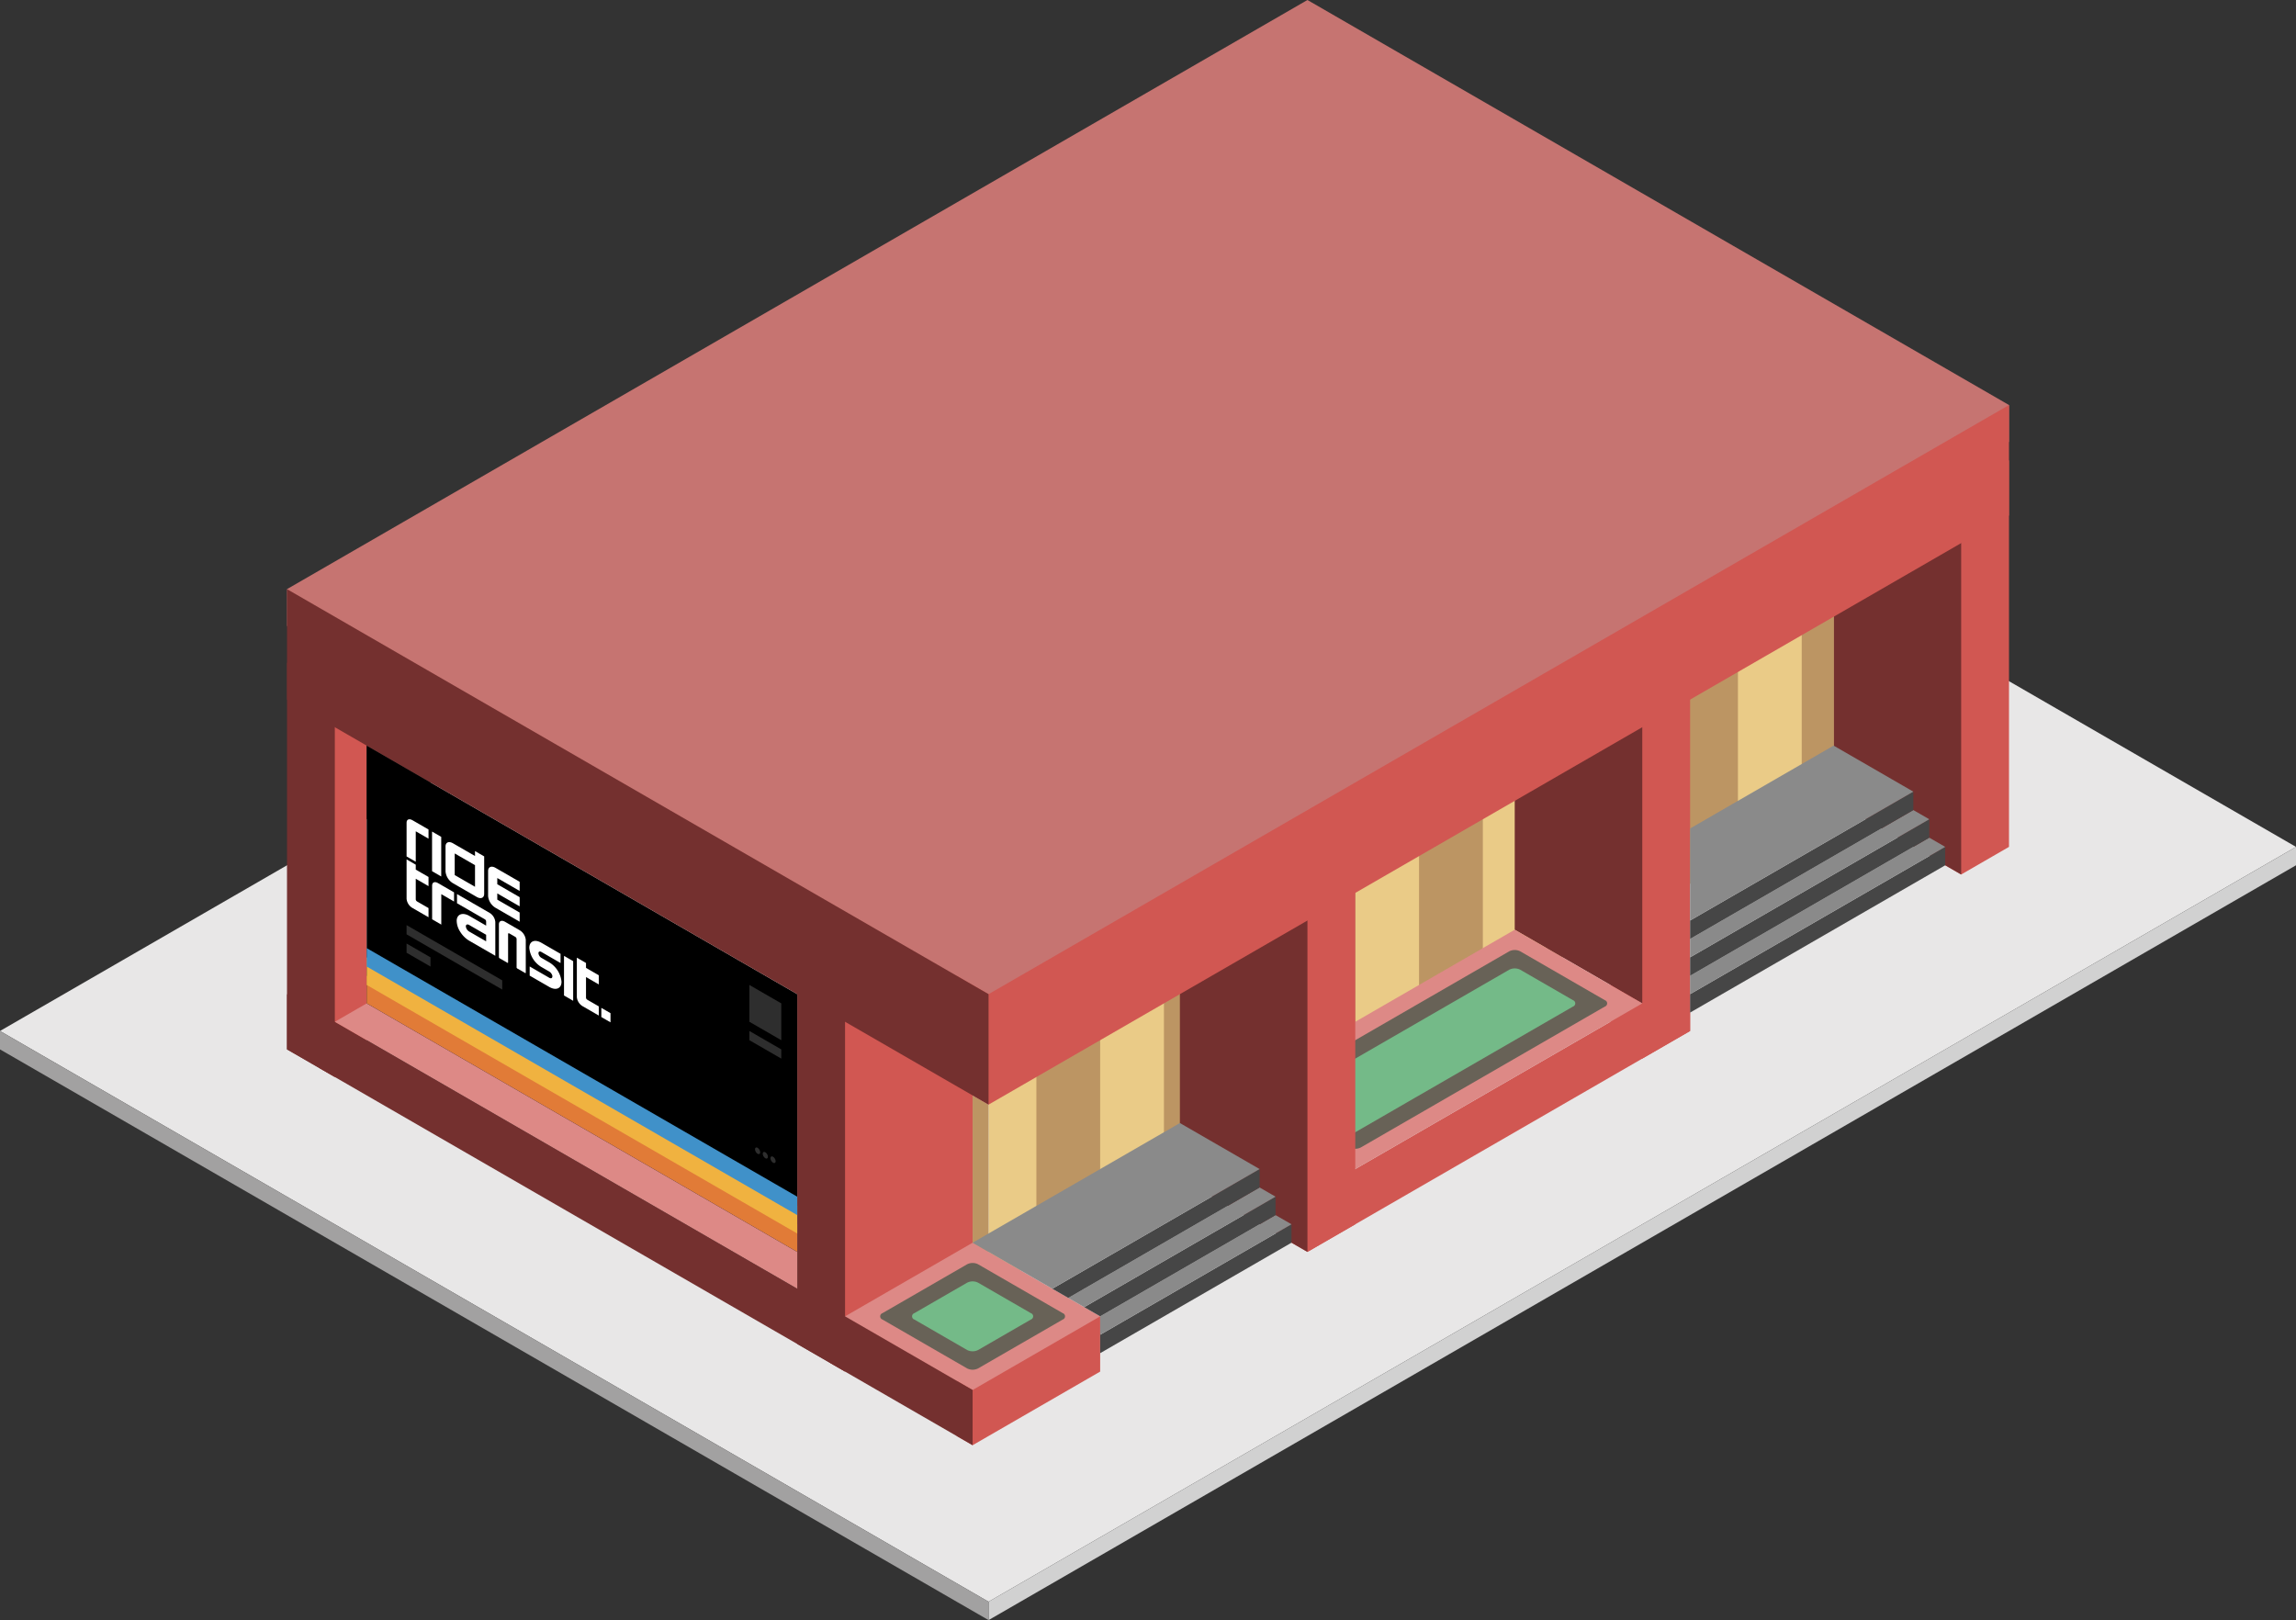 <svg id="Layer_1" data-name="Layer 1" xmlns="http://www.w3.org/2000/svg" viewBox="0 0 360 254.034">
  <rect x="0" y="0" width="360" height="254.034" fill="#333333" stroke="none"/>
  <defs>
    <style>
      .concrete-top {
        fill: #e8e7e7;
      }

      .concrete-right {
        fill: #d1d1d1;
      }

      .concrete-left {
        fill: #a2a1a1;
      }

      .top-dark {
        fill: #c67471;
      }

      .window-R-light {
        fill: #eacb87;
      }

      .exterior-R-prim {
        fill: #d15752;
      }

      .exterior-L-prim {
        fill: #74302f;
      }

      .window-R-prim {
        fill: #bc9563;
      }

      .cls-1 {
        fill: #c3dde2;
      }

      .top-prim {
        fill: #dd8986;
      }

      .cls-2 {
        fill: none;
      }

      .cls-3 {
        fill: #fff;
      }

      .cls-4 {
        fill: #e17b37;
      }

      .cls-5 {
        fill: #f0b240;
      }

      .cls-6 {
        fill: #4091c9;
      }

      .cls-7 {
        fill: #2e2e2e;
      }

      .cls-8 {
        fill: #686257;
      }

      .cls-9 {
        fill: #74ba88;
      }

      .cls-10 {
        fill: #464646;
      }

      .cls-11 {
        fill: #8a8a8a;
      }
    </style>
  </defs>
  <title>1Artboard 3</title>
  <g id="root">
    <path id="Path" class="concrete-top" d="M155,251.147,360,132.791,205,43.301,0,161.658Z"/>
    <path id="Path-2" data-name="Path" class="concrete-right" d="M360,135.677,155,254.034v-2.887L360,132.791Z"/>
    <path id="Path-3" data-name="Path" class="concrete-left" d="M0,161.658v2.887l155,89.489v-2.887Z"/>
    <path id="anchor_45_155.885_270" class="top-dark" d="M45,98.15V92.376L205,0,315,63.508V69.282L155,161.658Z"/>
    <path id="Path-4" data-name="Path" class="window-R-light" d="M292.5,122.687,155,202.073v-34.641L292.5,88.046Z"/>
    <g id="Group-2" data-name="Group">
      <path id="Path-5" data-name="Path" class="exterior-R-prim" d="M302.5,134.234l5,2.887,7.5-4.33V72.169l-12.5,7.217Z"/>
      <path id="Path-6" data-name="Path" class="exterior-L-prim" d="M307.5,137.121l-20-11.547V90.933l20-11.547Z"/>
    </g>
    <path id="Path-7" data-name="Path" class="window-R-prim" d="M287.5,125.574l-5,2.887V93.819l5-2.887Z"/>
    <path id="Path-8" data-name="Path" class="window-R-prim" d="M232.5,157.328l-10,5.774V128.46l10-5.774Z"/>
    <path id="Path-9" data-name="Path" class="window-R-prim" d="M252.5,145.781l-10,5.774V116.913l10-5.774Z"/>
    <path id="Path-10" data-name="Path" class="window-R-prim" d="M192.5,180.422l-10,5.774v-34.641l10-5.774Z"/>
    <path id="Path-11" data-name="Path" class="window-R-prim" d="M152.5,200.629l2.5,1.443V173.205l-2.5-1.443Z"/>
    <path id="Path-12" data-name="Path" class="window-R-prim" d="M272.5,134.234l-10,5.774V105.366l10-5.774Z"/>
    <path id="Path-13" data-name="Path" class="window-R-prim" d="M212.5,168.875l-10,5.774V140.007l10-5.774Z"/>
    <path id="Path-14" data-name="Path" class="window-R-prim" d="M172.5,191.969l-10,5.774V163.101l10-5.774Z"/>
    <path id="Path-15" data-name="Path" class="cls-1" d="M127.5,186.196l10,5.774V157.328l-10-5.773Z"/>
    <g id="Group-3" data-name="Group">
      <path id="Path-16" data-name="Path" class="exterior-R-prim" d="M252.5,163.101l5,2.887,7.5-4.33V103.923L252.5,111.14Z"/>
      <path id="Path-17" data-name="Path" class="exterior-L-prim" d="M257.5,157.328l-20-11.547V122.687l20-11.547Z"/>
    </g>
    <path id="Path-18" data-name="Path" class="exterior-R-prim" d="M130,213.62l2.5,1.443,20-11.547V165.988l-22.5-12.99Z"/>
    <path id="Path-19" data-name="Path" class="exterior-L-prim" d="M132.5,215.063l-7.5-4.33V149.389l7.5,4.33Z"/>
    <path id="Path-20" data-name="Path" class="top-prim" d="M172.5,206.403V209.29l-20,11.547-20-11.547v-2.887l20-11.547Z"/>
    <g id="Group-4" data-name="Group">
      <path id="Path-21" data-name="Path" class="exterior-R-prim" d="M50,167.432l2.5,1.443,5-2.887V111.14L50,106.81Z"/>
      <path id="Path-22" data-name="Path" class="exterior-L-prim" d="M52.5,168.875l-7.5-4.33V103.923l7.5,4.33Z"/>
    </g>
    <path id="Path-23" data-name="Path" class="exterior-R-prim" d="M205,187.639v8.66l60-34.641v-8.66Z"/>
    <path id="Path-24" data-name="Path" class="exterior-R-prim" d="M152.5,217.95l-2.5-1.443v8.66l2.5,1.443,20-11.547v-8.66Z"/>
    <path id="Path-25" data-name="Path" class="top-prim" d="M257.5,157.328l-45,25.981-20-11.547,45-25.981Z"/>
    <g id="Group-5" data-name="Group">
      <path id="Path-26" data-name="Path" d="M125,155.885,57.5,116.913v49.075L125,204.959Z"/>
      <g id="Artboard_1" data-name="Artboard 1">
        <g id="Group-6" data-name="Group">
          <path id="Path-27" data-name="Path" class="cls-2" d="M73.042,145.25a1.066,1.066,0,0,0,.513.81l2.67,1.541v-1.027l-2.67-1.541C73.272,144.87,73.043,144.967,73.042,145.25Z"/>
          <polygon id="Rectangle" class="cls-2" points="71.286 133.821 74.469 135.658 74.469 139.046 71.286 137.209 71.286 133.821"/>
          <path id="Compound_Path" data-name="Compound Path" class="cls-3" d="M76.758,143.135l-5.102-2.946v1.437l4.364,2.519a.426.426,0,0,1,.205.324v.668l-2.623-1.514c-1.062-.613-1.957-.288-1.996.723a3.242,3.242,0,0,0,.544,1.741,4.206,4.206,0,0,0,1.405,1.41l4.107,2.371v-5.308a1.878,1.878,0,0,0-.904-1.427Zm-.533,4.467L73.556,146.06a1.065,1.065,0,0,1-.513-.81c0-.283.23-.381.513-.217l2.67,1.541Z"/>
          <path id="Path-28" data-name="Path" class="cls-3" d="M67.754,138.841v5.308l1.437.83v-4.774l2.002,1.156v-1.438l-2.535-1.464C68.16,138.171,67.755,138.342,67.754,138.841Z"/>
          <path id="Path-29" data-name="Path" class="cls-3" d="M81.48,145.861l-2.296-1.326c-.528-.304-.956-.123-.957.404v5.151a.215.215,0,0,0,.104.164l1.23.71c.057.033.104.013.104-.044v-4.465c0-.114.092-.152.206-.087l.923.533a.427.427,0,0,1,.205.324v4.465a.216.216,0,0,0,.104.164l1.23.71c.057.033.104.013.104-.044V147.37a1.988,1.988,0,0,0-.957-1.509Z"/>
          <polygon id="Rectangle-2" data-name="Rectangle" class="cls-3" points="88.433 149.881 89.87 150.711 89.87 156.924 88.433 156.094 88.433 149.881"/>
          <path id="Path-30" data-name="Path" class="cls-3" d="M63.75,128.982V134.29l1.437.83v-4.774l2.002,1.156v-1.438L64.654,128.6c-.499-.288-.904-.117-.904.382Z"/>
          <polygon id="Rectangle-3" data-name="Rectangle" class="cls-3" points="67.744 130.39 69.182 131.22 69.182 137.432 67.744 136.602 67.744 130.39"/>
          <path id="Compound_Path-2" data-name="Compound Path" class="cls-3" d="M71.022,138.488l3.732,2.155c.642.37,1.162.15,1.163-.491v-5.87l-1.438-.83v.77l-3.458-1.996c-.642-.37-1.162-.15-1.163.491v3.938A2.415,2.415,0,0,0,71.022,138.488Zm.275-4.667,3.183,1.838v3.388l-3.183-1.838Z"/>
          <path id="Path-31" data-name="Path" class="cls-3" d="M81.48,143.089l-3.509-2.026v-.975l3.509,2.026v-1.438l-3.509-2.026v-.976L81.48,139.7v-1.437l-3.784-2.184c-.642-.37-1.162-.15-1.163.491v3.938a2.415,2.415,0,0,0,1.163,1.834L81.48,144.526Z"/>
          <path id="Path-32" data-name="Path" class="cls-3" d="M86.12,150.902l-1.235-.713a.958.958,0,0,1-.46-.727c0-.254.205-.342.46-.197L87.892,151v-1.437l-3.006-1.736c-1.048-.603-1.896-.243-1.896.805a3.94,3.94,0,0,0,1.896,2.994l1.235.713a1.076,1.076,0,0,1,.424.488.478.478,0,0,1,0,.489c-.087.101-.249.1-.424-.001l-3.07-1.773v1.437l3.07,1.773c1.062.611,1.922.246,1.922-.816a3.993,3.993,0,0,0-1.922-3.035Z"/>
          <path id="Path-33" data-name="Path" class="cls-3" d="M65.187,135.582l-1.437-.83v6.18a1.879,1.879,0,0,0,.904,1.427l2.535,1.464v-1.438l-1.797-1.037a.426.426,0,0,1-.205-.324v-3.234l2.002,1.156v-1.438l-2.002-1.156Z"/>
          <path id="Path-34" data-name="Path" class="cls-3" d="M91.883,150.995l-1.437-.83v6.18a1.879,1.879,0,0,0,.904,1.427l2.535,1.464v-1.438L92.087,156.76a.424.424,0,0,1-.204-.322v-3.236l2.002,1.156v-1.438l-2.002-1.156Z"/>
          <polygon id="Rectangle-4" data-name="Rectangle" class="cls-3" points="94.286 158.034 95.723 158.864 95.723 160.302 94.286 159.472 94.286 158.034"/>
        </g>
      </g>
      <path id="Path-35" data-name="Path" class="cls-4" d="M57.5,152.998,125,191.969v4.33L57.5,157.328Z"/>
      <path id="Path-36" data-name="Path" class="cls-5" d="M57.5,150.111,125,189.082v4.33L57.5,154.441Z"/>
      <path id="Path-37" data-name="Path" class="cls-6" d="M57.5,148.668,125,187.639v2.887L57.5,151.554Z"/>
      <path id="Path-38" data-name="Path" class="cls-7" d="M122.5,157.328l-5-2.887v5.774l5,2.887Z"/>
      <g id="Group-7" data-name="Group">
        <path id="Path-39" data-name="Path" class="cls-7" d="M118.789,179.978h0c-.223-.129-.404-.024-.404.233h0a.893.893,0,0,0,.404.699h0c.223.129.404.024.404-.233h0A.893.893,0,0,0,118.789,179.978Z"/>
        <path id="Path-40" data-name="Path" class="cls-7" d="M120,180.678h0c-.223-.129-.404-.024-.404.233h0A.893.893,0,0,0,120,181.61h0c.223.129.404.024.404-.233h0A.893.893,0,0,0,120,180.678Z"/>
        <path id="Path-41" data-name="Path" class="cls-7" d="M121.211,181.377h0c-.223-.129-.404-.024-.404.233h0a.893.893,0,0,0,.404.699h0c.223.129.404.024.404-.233h0A.893.893,0,0,0,121.211,181.377Z"/>
      </g>
      <path id="Path-42" data-name="Path" class="cls-7" d="M122.5,164.545l-5-2.887v1.443l5,2.887Z"/>
      <path id="Path-43" data-name="Path" class="cls-7" d="M78.75,153.72l-15-8.66v1.443l15,8.66Z"/>
      <path id="Path-44" data-name="Path" class="cls-7" d="M67.5,150.111l-3.75-2.165v1.443l3.75,2.165Z"/>
    </g>
    <path id="Path-45" data-name="Path" class="cls-8" d="M238.366,149.168l13.268,7.66a.528.528,0,0,1,0,1l-38.268,22.094a1.915,1.915,0,0,1-1.732,0l-13.268-7.66a.528.528,0,0,1,0-1l38.268-22.094A1.915,1.915,0,0,1,238.366,149.168Z"/>
    <path id="Path-46" data-name="Path" class="cls-9" d="M246.634,156.828l-8.268-4.774a1.915,1.915,0,0,0-1.732,0l-34.518,19.929a.528.528,0,0,0,0,1l8.268,4.774a1.915,1.915,0,0,0,1.732,0l34.518-19.929A.528.528,0,0,0,246.634,156.828Z"/>
    <g id="Group-8" data-name="Group">
      <path id="Path-47" data-name="Path" class="exterior-R-prim" d="M200,193.412l5,2.887,7.5-4.33V134.234L200,141.451Z"/>
      <path id="Path-48" data-name="Path" class="exterior-L-prim" d="M205,196.299l-20-11.547v-34.641l20-11.547Z"/>
    </g>
    <path id="Path-49" data-name="Path" class="exterior-R-prim" d="M150,170.318l5,2.887L315,80.829v-17.32L155,155.885l-5-2.887Z"/>
    <path id="Path-50" data-name="Path" class="exterior-L-prim" d="M45,155.885,152.5,217.95v8.66L45,164.545Z"/>
    <path id="Path-51" data-name="Path" class="cls-8" d="M138.366,205.903l13.268-7.66a1.915,1.915,0,0,1,1.732,0l13.268,7.66a.528.528,0,0,1,0,1l-13.268,7.66a1.915,1.915,0,0,1-1.732,0l-13.268-7.66A.528.528,0,0,1,138.366,205.903Z"/>
    <path id="Path-52" data-name="Path" class="cls-9" d="M143.366,205.903l8.268-4.774a1.916,1.916,0,0,1,1.732,0l8.268,4.774a.528.528,0,0,1,0,1l-8.268,4.774a1.915,1.915,0,0,1-1.732,0l-8.268-4.774A.528.528,0,0,1,143.366,205.903Z"/>
    <path id="Path-53" data-name="Path" class="cls-10" d="M202.5,194.856v-2.887l-30,17.321v2.887Z"/>
    <path id="Path-54" data-name="Path" class="cls-10" d="M305,135.677v-2.887l-40,23.094v2.887Z"/>
    <path id="Path-55" data-name="Path" class="cls-11" d="M200,190.526l2.5,1.443-30,17.321v-2.887Z"/>
    <path id="Path-56" data-name="Path" class="cls-11" d="M302.5,131.347l2.5,1.443-40,23.094v-2.887Z"/>
    <path id="Path-57" data-name="Path" class="cls-10" d="M200,187.639v2.887l-27.5,15.877-2.5-1.443Z"/>
    <path id="Path-58" data-name="Path" class="cls-10" d="M302.5,128.46v2.887L265,152.998V150.111Z"/>
    <path id="Path-59" data-name="Path" class="cls-11" d="M197.5,186.195l2.5,1.444-30,17.32-2.5-1.443Z"/>
    <path id="Path-60" data-name="Path" class="cls-11" d="M300,127.017l2.5,1.443L265,150.111v-2.887Z"/>
    <path id="Path-61" data-name="Path" class="cls-10" d="M197.5,183.309v2.887l-30,17.321-2.5-1.443Z"/>
    <path id="Path-62" data-name="Path" class="cls-10" d="M300,124.13v2.887l-35,20.207v-2.887Z"/>
    <path id="Path-63" data-name="Path" class="cls-11" d="M185,176.092l12.5,7.217L165,202.073l-12.5-7.217Z"/>
    <path id="Path-64" data-name="Path" class="cls-11" d="M287.5,116.913,300,124.13l-35,20.207V129.904Z"/>
    <path id="Path-65" data-name="Path" class="top-prim" d="M52.5,160.215l5-2.887L125,196.299v5.774Z"/>
    <path id="Path-66" data-name="Path" class="exterior-L-prim" d="M45,109.697v-17.32l110,63.508v17.32Z"/>
  </g>
</svg>
